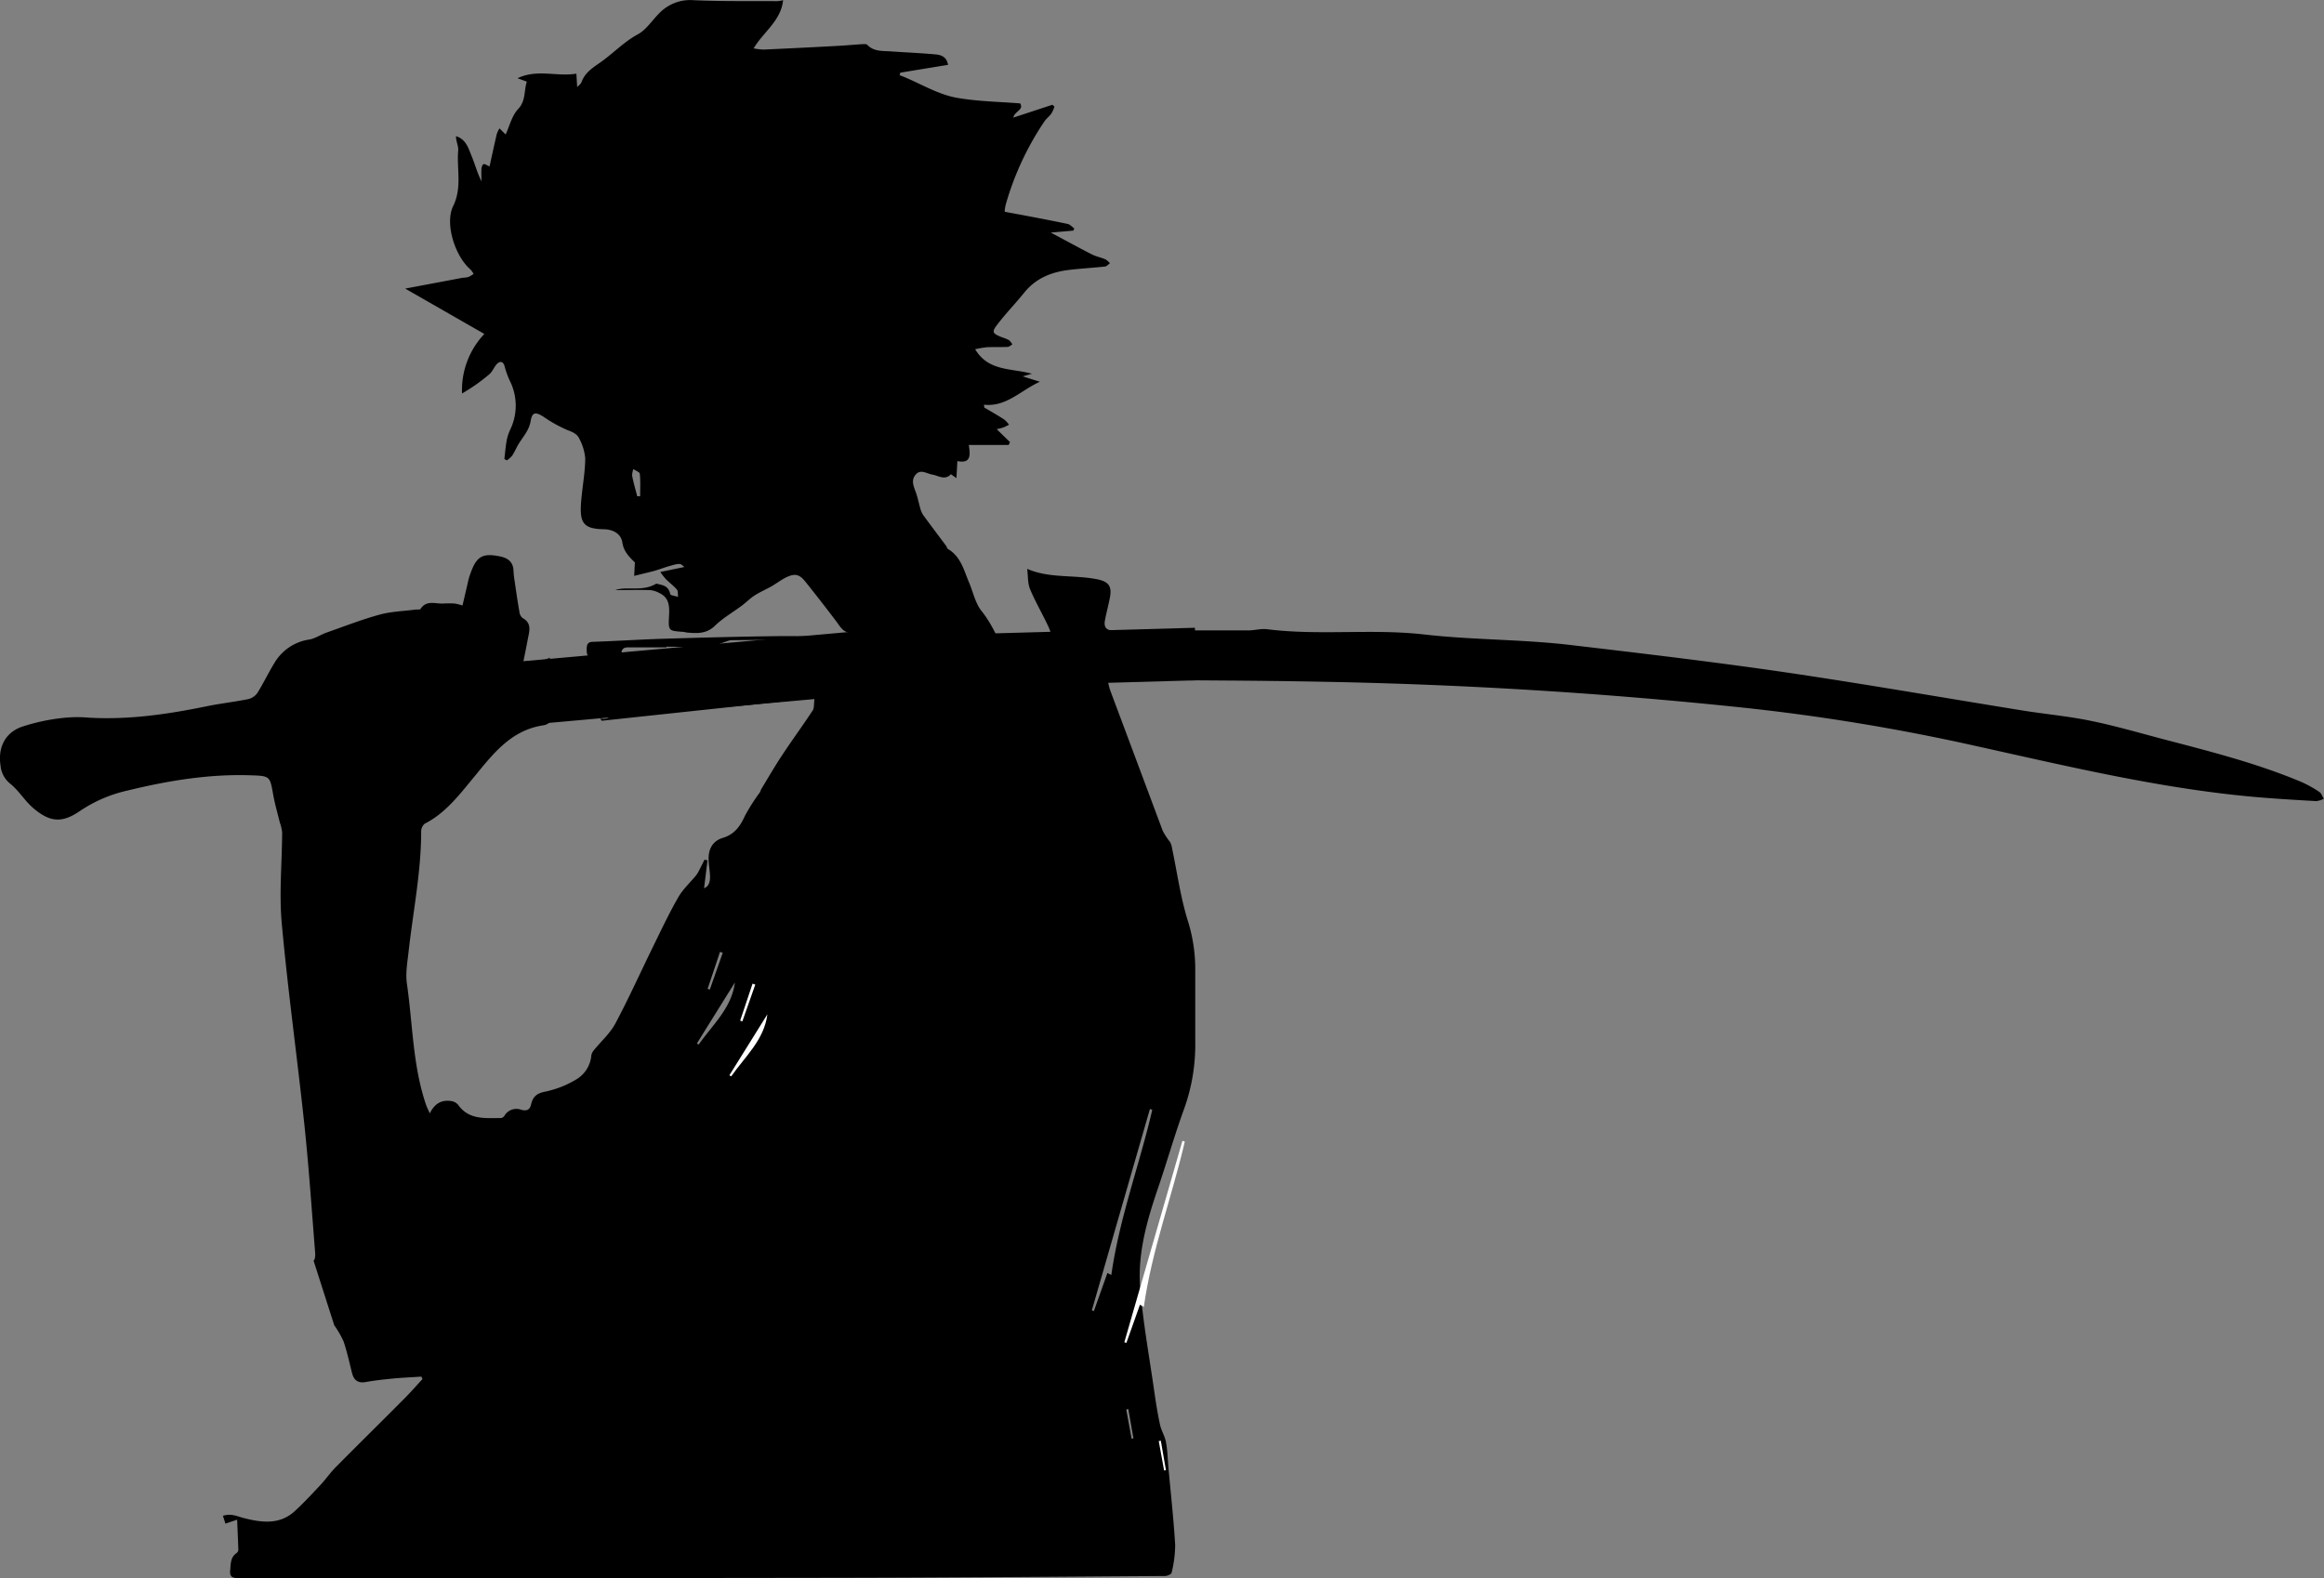 <svg id="图层_1" data-name="图层 1" xmlns="http://www.w3.org/2000/svg" viewBox="0 0 594.78 403.98"><rect x="0" y="0" width="594.78" height="403.98" fill="#808080" stroke="none"/><title>wpl</title><path d="M82.42,338c.4-.25.46-1.31.41-2-.87-10.87-1.6-21.77-2.74-32.62-1.83-17.26-4.24-34.46-5.81-51.74-.7-7.69.07-15.51.1-23.27a10.72,10.72,0,0,0-.6-2.55c-.57-2.36-1.26-4.69-1.68-7.06-.84-4.69-.77-4.85-5.51-5-10.8-.4-21.37,1.35-31.82,3.9a35.48,35.48,0,0,0-12.05,5.17c-4.6,3.18-7.7,3-12-.65-2.18-1.85-3.7-4.49-5.92-6.27a6.62,6.62,0,0,1-2.48-4.57c-.72-4.49,1-8.33,5.23-9.94a50.77,50.77,0,0,1,10.51-2.31A33.81,33.81,0,0,1,25,199c10.14.57,20.07-.87,30-2.91,3.53-.73,7.14-1.12,10.68-1.84a4,4,0,0,0,2.37-1.6c1.57-2.5,2.83-5.2,4.38-7.7A12.43,12.43,0,0,1,81.29,179c1.54-.26,2.94-1.25,4.44-1.78,4.51-1.59,9-3.34,13.59-4.6,3-.82,6.22-.9,9.33-1.31.39,0,1,.06,1.14-.14,1.49-2.32,3.75-1.32,5.75-1.39a26.56,26.56,0,0,1,3,0,13.73,13.73,0,0,1,2,.5c.43-1.87,1-4.25,1.53-6.61a15.84,15.84,0,0,1,.54-1.69c1.53-4.29,3.06-5.17,7.5-4.27,2,.4,3.39,1.38,3.48,3.64a23,23,0,0,0,.3,2.74c.38,2.62.76,5.25,1.22,7.86a2.37,2.37,0,0,0,.79,1.53c2.51,1.36,1.71,3.47,1.34,5.47-.46,2.5-1,5-1.52,7.7l7.16-3c.22,2.69.42,5.08.6,7.46.15,2,.39,3.93.41,5.9s-.77,3.66-2.65,3.94c-8.4,1.26-13,7.47-17.84,13.35-3.69,4.46-7.18,9.11-12.53,11.84a2.59,2.59,0,0,0-.91,2c0,10.42-2.1,20.62-3.24,30.92-.3,2.68-.79,5.44-.41,8.05,1.51,10.39,1.47,21,4.93,31.09.18.52.44,1,.92,2.1,1.25-2.52,3-3.47,5.29-3.18a2.94,2.94,0,0,1,1.93.94c2.8,4,7,3.41,11,3.44a1.35,1.35,0,0,0,.91-.62,3.55,3.55,0,0,1,4.33-1.49c1.44.39,2.19-.09,2.47-1.37.47-2.09,1.56-2.93,3.81-3.33a25.16,25.16,0,0,0,7.61-3,7.91,7.91,0,0,0,4-6.27,2.93,2.93,0,0,1,.66-1.3c1.84-2.27,4.14-4.3,5.49-6.83,3.43-6.43,6.42-13.1,9.63-19.64,2.08-4.25,4.1-8.54,6.45-12.64,1.18-2.06,3-3.74,4.56-5.61a7.16,7.16,0,0,0,.79-1.3c.48-.91.92-1.83,1.38-2.75l.77.17-.88,7.15c1.08-.45,1.61-1.37,1.52-3.33-.07-1.43-.38-2.87-.36-4.3,0-2.52,1.11-4.51,3.64-5.27,2.93-.88,4.43-2.92,5.63-5.59a50.62,50.62,0,0,1,3.85-6.06c.17-.26.22-.61.39-.88,1.81-3,3.55-6,5.47-8.88,2.5-3.78,5.18-7.43,7.66-11.21.43-.65.27-1.67.48-3.18l-54.48,5.82-.37-.57c2.75.43,2.91-1.07,2.87-2.93-.07-4.07,0-8.15,0-12.42-1.9-.09-3.32-.2-4.74-.2s-1.6-.91-1.6-2.09.15-2,1.66-2c6-.21,12.08-.61,18.13-.79,9.75-.3,19.5-.55,29.26-.67,5.66-.07,11.32.17,17,.23a16.7,16.7,0,0,0,2.51-.38c-.33-.47-.46-.77-.54-.76-2.28.28-3.08-1.46-4.17-2.9q-3.87-5.12-7.88-10.13c-1.51-1.89-2.63-2.17-4.82-1.15-1.35.64-2.56,1.6-3.87,2.35s-2.93,1.44-4.29,2.32c-1.17.75-2.16,1.77-3.28,2.61-2.29,1.72-4.84,3.16-6.87,5.14s-4.28,2-6.73,1.79c-.52,0-1-.19-1.56-.22-3.59-.26-3.67-.26-3.48-3.95.14-2.46.14-4.77-2.5-6a6.31,6.31,0,0,0-2.34-.73c-3.09-.09-6.19,0-8.89,0,3-1.08,6.91.51,10.47-1.66,1.31.34,3.14.4,3.57,2.68.07.35,1.29.48,2,.71-.08-.63.06-1.45-.29-1.86-.85-1-2-1.83-2.91-2.78a18.12,18.12,0,0,1-1.34-1.73l6.14-1.27c-1-1-1.17-1-3.95-.21-1.45.42-2.87,1-4.32,1.36s-2.78.68-4.55,1.12c.06-1.29.12-2.28.18-3.44-1.35-1.32-2.86-2.72-3.21-5.1s-2.58-3.37-4.73-3.4c-5.8-.1-6.34-2-5.7-8.39.33-3.26.91-6.52.93-9.78a13.3,13.3,0,0,0-1.51-5c-.53-1.21-1.69-1.71-3-2.2a34.57,34.57,0,0,1-6.14-3.41c-2.07-1.32-2.93-1.23-3.32,1.07s-1.76,3.8-2.89,5.57c-.67,1-1.13,2.21-1.8,3.25a7.16,7.16,0,0,1-1.37,1.25l-.67-.33c.19-1.57.31-3.16.59-4.72a11.83,11.83,0,0,1,.91-2.81,14.12,14.12,0,0,0-.13-12.56A22.66,22.66,0,0,1,131.3,109c-.34-1.23-1.15-1.32-1.88-.63s-1.17,2-2,2.7a47,47,0,0,1-7,4.93,20.91,20.91,0,0,1,5.71-15.24L105.87,89.15l14.72-2.77A8.57,8.57,0,0,0,122,86.2a8.37,8.37,0,0,0,1.38-.8,5.49,5.49,0,0,0-.83-1.17c-3.89-3.33-6.62-11.69-4.39-16.23,2.32-4.75.86-9.51,1.28-14.24.1-1.12-.59-2.31-.56-3.63,2.59.81,3.17,3.1,4,5.11s1.44,4.31,2.51,6.44c0-1.06-.06-2.13,0-3.2,0-.43.29-1.13.58-1.2s.86.32,1.49.6c.59-2.68,1.2-5.49,1.85-8.3a7.9,7.9,0,0,1,.69-1.44l1.58,1.56c1-2.17,1.6-4.83,3.21-6.53,2-2.14,1.44-4.66,2.21-7l-2.38-.87c5-2.41,10-.35,15.06-1.17l.21,3.44c.48-.53.94-.83,1.09-1.24.81-2.31,2.66-3.58,4.56-4.89,3.38-2.31,6.16-5.37,9.86-7.38,2.2-1.19,3.71-3.65,5.58-5.49a11,11,0,0,1,8.7-3.25c7.15.33,14.33.2,21.5.25a9.42,9.42,0,0,0,1.41-.25c-.56,5.3-5,8.07-7.54,12.33a15.23,15.23,0,0,0,2.54.31q9.36-.42,18.72-.93c2.17-.11,4.33-.32,6.5-.45.44,0,1.08-.09,1.31.16,1.71,1.8,4,1.54,6.09,1.69,3.81.27,7.62.42,11.42.77,1.42.13,2.84.63,3.17,2.67l-12.21,2-.18.65c4.94,1.85,9.46,4.87,14.68,5.79s10.64,1,16.16,1.43c1.07,1.64-1.44,2-1.74,3.64l10-3.29.53.48a8.75,8.75,0,0,1-.79,1.76c-.53.74-1.31,1.31-1.81,2.06a74.49,74.49,0,0,0-9.8,21,10.37,10.37,0,0,0-.31,1.55,2,2,0,0,0,0,.55c5.44,1,10.77,2,16.09,3.11.62.13,1.13.76,1.7,1.16l-.27.55-5.76.5c3.78,2,7.11,3.85,10.49,5.57,1.1.56,2.36.8,3.5,1.28a4.84,4.84,0,0,1,1.15,1c-.41.29-.8.79-1.24.84-3.07.34-6.16.5-9.23.87-4.49.54-8.47,2.12-11.43,5.78-2.18,2.71-4.62,5.22-6.76,8-1.67,2.13-1.49,2.45,1,3.45a13.32,13.32,0,0,1,1.82.74,4.57,4.57,0,0,1,.88,1.09c-.4.23-.79.63-1.2.65-1.78.08-3.56,0-5.33.08a28.17,28.17,0,0,0-3,.51c3.41,5.74,9.31,4.82,14.52,6.28l-2.35.67L268.3,113c-5,2.28-8.54,6.47-14.31,5.88l.1.73c1.72,1,3.46,2,5.14,3.09a6.76,6.76,0,0,1,1.18,1.31c-.53.25-1,.53-1.58.73a13.4,13.4,0,0,1-1.58.4l3.41,3.31-.34.73h-10.2c.37,2.55.63,4.83-2.93,4.13-.08,1.48-.15,2.78-.24,4.36l-1.42-1c-1.52,1.66-3.17.37-4.7.11s-3.06-1.53-4.36.05-.31,3.23.22,4.85c.44,1.34.7,2.75,1.12,4.1a5.47,5.47,0,0,0,.86,1.66c1.86,2.54,3.76,5.05,5.64,7.57.19.26.25.68.49.82,3.32,1.95,4.06,5.51,5.43,8.67,1,2.41,1.57,5.21,3.14,7.18,3.47,4.33,5.14,9.5,7.71,14.59a7.67,7.67,0,0,0,2.6-.87,81.48,81.48,0,0,0,7.41-6.73c.42-.44-.2-2.13-.66-3.1-1.49-3.19-3.29-6.24-4.64-9.49-.63-1.53-.5-3.37-.73-5.18,5.64,2.47,11.88,1.49,17.81,2.65,3.05.6,3.94,1.77,3.34,4.81-.38,1.93-.9,3.84-1.26,5.77-.29,1.58.28,2.53,2.08,2.53,11.52,0,23,0,34.56,0,1.64,0,3.31-.5,4.9-.3,13.33,1.67,26.8-.18,40.08,1.33,12.43,1.42,24.94,1.23,37.33,2.68,18.39,2.16,36.78,4.33,55.09,7,20.4,3,40.7,6.55,61,9.82,5.71.91,11.49,1.43,17.14,2.59,6.14,1.25,12.19,3,18.26,4.61,12.08,3.17,24.2,6.2,35.75,11.06a28.85,28.85,0,0,1,4.64,2.58c.52.35.75,1.14,1.12,1.73a5.76,5.76,0,0,1-1.92.6c-5.38-.31-10.75-.62-16.12-1.1-24-2.17-47.46-7.81-70.95-13a529.55,529.55,0,0,0-59.12-9.78q-53.46-5.64-107.17-6.66c-17.9-.37-35.81-.36-53.71-.51-.65,0-1.29.07-2.23.13a19.79,19.79,0,0,0,.55,2.36Q293,209.89,299.76,228a19.88,19.88,0,0,0,1.9,2.88,5.6,5.6,0,0,1,.49,1.63c1.31,6.23,2.17,12.6,4.07,18.64a41.27,41.27,0,0,1,1.85,12.51c0,6.06,0,12.11,0,18.17a48.61,48.61,0,0,1-2.91,17.48c-2.4,6.59-4.31,13.35-6.58,20-2.86,8.39-5.34,16.93-4.59,25.83s2.34,17.55,3.59,26.32c.41,2.86.86,5.71,1.47,8.53.33,1.54,1.25,2.95,1.53,4.49.39,2.12.43,4.31.62,6.46.6,6.6,1.33,13.19,1.73,19.8a30.14,30.14,0,0,1-.91,7.15c-.07.39-1.08.84-1.66.84-28.21.19-56.42.43-84.62.47q-76.33.12-152.66.07c-1.59,0-2.16-.49-2-2s0-3.33,1.66-4.42a1.15,1.15,0,0,0,.43-.82c-.08-2.53-.2-5.06-.31-7.71l-3,1-.63-2c1.95-.62,3.34,0,5,.49,4.58,1.2,9.42,2,13.44-1.74,2.27-2.09,4.38-4.36,6.49-6.62,1.39-1.48,2.55-3.19,4-4.64,5.8-5.86,11.68-11.64,17.49-17.49,1.6-1.6,3.09-3.32,4.64-5l-.26-.63c-2.45.16-4.91.27-7.36.5-2.29.22-4.59.48-6.85.88-2.05.37-3.1-.46-3.57-2.37-.67-2.68-1.26-5.39-2.14-8a24.19,24.19,0,0,0-2.39-4.14m85-173.65V181c-3.29,0-6.58,0-9.86,0-1.33,0-1.74.72-1.63,2.06s.62,1.92,2,1.81c.58-.05,1.18,0,1.77,0l27.36-1.63c9.39-.55,18.78-1.07,28.17-1.67.59,0,1.53-.59,1.63-1.06.25-1.09-.51-1.66-1.64-1.65h-.19q-15.5.15-31,.3a4.8,4.8,0,0,0-1.31.35c-1.48.45-2.93,1.23-4.43,1.31C179.92,181,176.3,180.83,172.69,180.83ZM297.07,299.39l-.6-.21L281.6,350.74l.53.16,3.46-9.74,1,.52C288.65,327.09,293.81,313.47,297.07,299.39Zm-106.82-32.6q-4.86,7.79-9.73,15.62l.47.27C184.52,277.62,189.42,273.35,190.25,266.79Zm-25-124.47H166c0-1.91.11-3.83-.08-5.72,0-.47-1.07-.83-1.64-1.24a4.57,4.57,0,0,0-.33,1.69C164.29,138.83,164.8,140.57,165.26,142.32Zm21.89,116.87-.7-.24q-1.57,4.74-3.17,9.47l.56.19ZM291.78,383.58l.47-.08L290.94,376l-.53.09Q291.09,379.82,291.78,383.58Z" transform="translate(-2.17 -15.27)"/><path d="M305.39,307.53c-3.26,14.08-8.42,27.71-10.48,42.29l-1-.52-3.46,9.75-.53-.16,14.87-51.57Z" transform="translate(-2.17 -15.27)" style="fill:#fff"/><path d="M198.57,274.93c-.83,6.57-5.73,10.84-9.26,15.89l-.47-.27Z" transform="translate(-2.17 -15.27)" style="fill:#fff"/><path d="M195.47,267.33l-3.31,9.42-.56-.19q1.59-4.74,3.17-9.47Z" transform="translate(-2.17 -15.27)" style="fill:#fff"/><path d="M300.1,391.72q-.69-3.77-1.37-7.53l.53-.09,1.31,7.54Z" transform="translate(-2.17 -15.27)" style="fill:#fff"/><rect x="135.92" y="180.37" width="94.3" height="16.31" transform="translate(-18.28 1.84) rotate(-5.13)"/><rect x="213.88" y="177.31" width="94.3" height="13.46" transform="translate(-7.16 -7.98) rotate(-1.59)"/></svg>